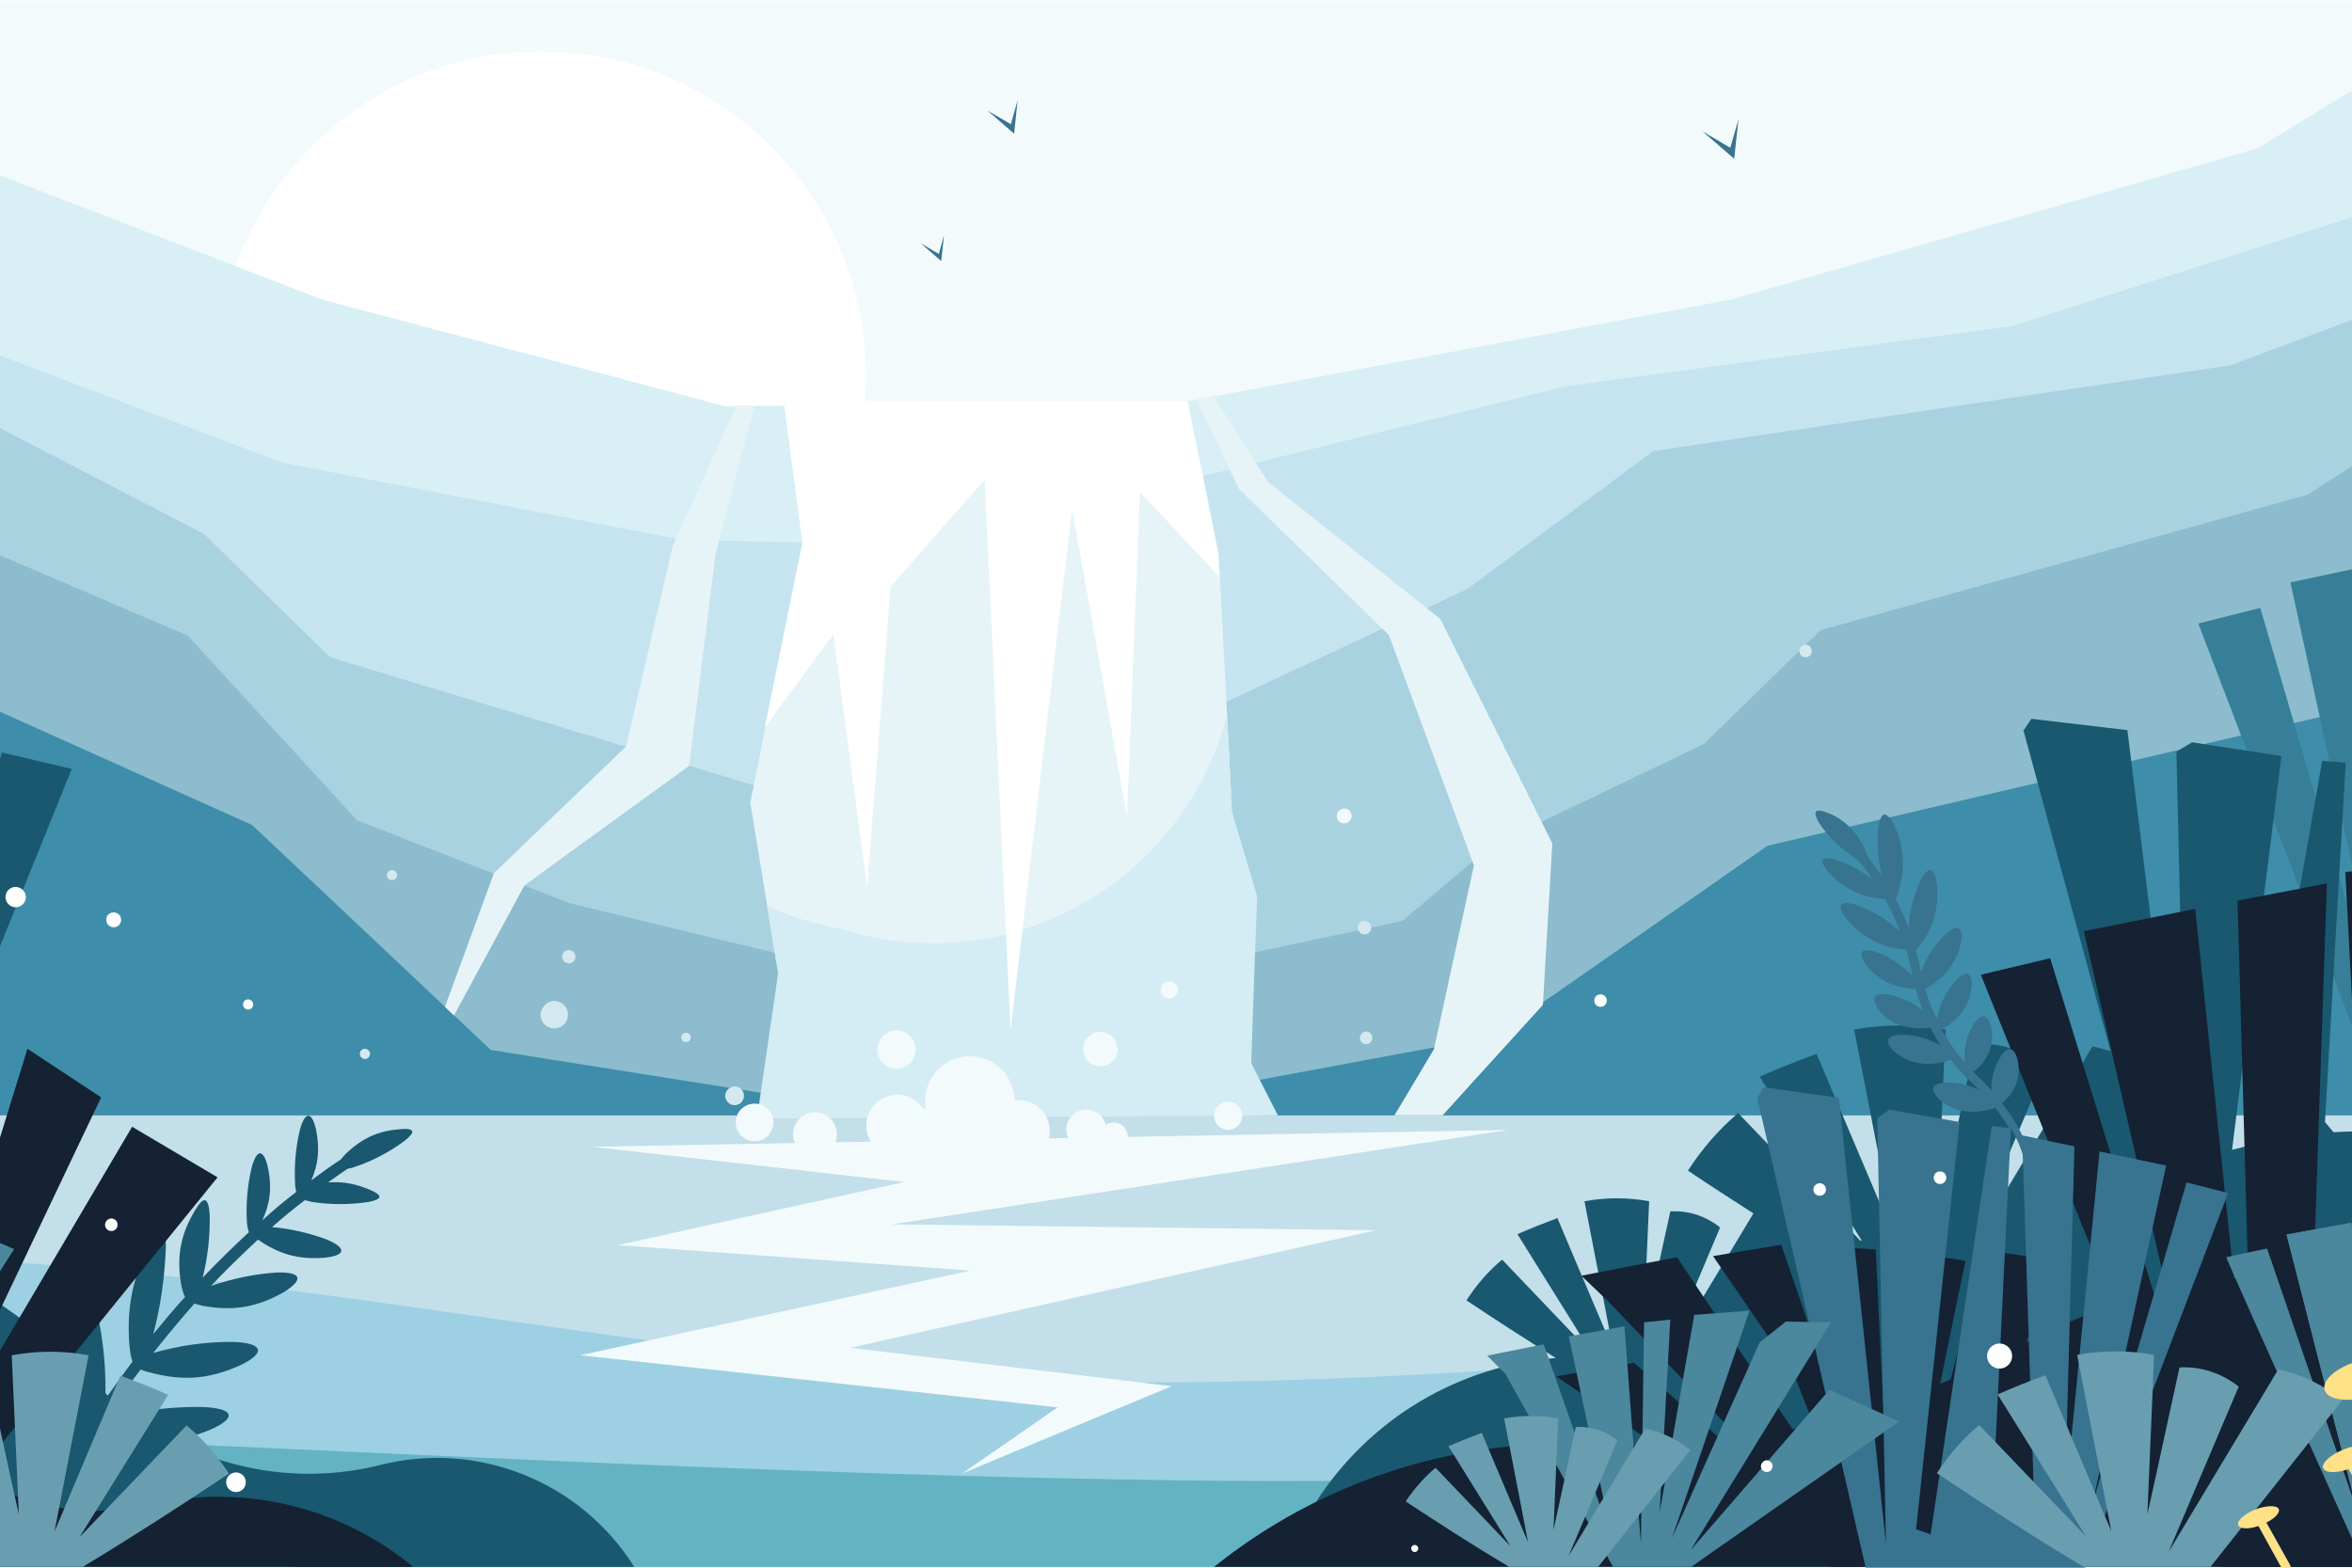 <?xml version="1.0" encoding="utf-8"?><!--Generator: Adobe Illustrator 25.2.0, SVG Export Plug-In . SVG Version: 6.00 Build 0)--><svg version="1.1" id="Layer_1" xmlns="http://www.w3.org/2000/svg" xmlns:xlink="http://www.w3.org/1999/xlink" x="0px" y="0px" viewBox="0 0 600 400" style="enable-background:new 0 0 600 400" xml:space="preserve"><style type="text/css">.st0{fill-rule:evenodd;clip-rule:evenodd;fill:#FFFFFF;}
	.st1{filter:url(#Adobe_OpacityMaskFilter);}
	.st2{fill:url(#SVGID_2_);}
	.st3{mask:url(#SVGID_1_);fill-rule:evenodd;clip-rule:evenodd;fill:#F3FAFC;}
	.st4{fill-rule:evenodd;clip-rule:evenodd;fill:#D8EFF6;}
	.st5{fill-rule:evenodd;clip-rule:evenodd;fill:#C5E4F0;}
	.st6{fill-rule:evenodd;clip-rule:evenodd;fill:#A9D2E1;}
	.st7{fill-rule:evenodd;clip-rule:evenodd;fill:#8CBCCD;}
	.st8{fill-rule:evenodd;clip-rule:evenodd;fill:#3E8DAA;}
	.st9{fill-rule:evenodd;clip-rule:evenodd;fill:#C2DFEA;}
	.st10{fill-rule:evenodd;clip-rule:evenodd;fill:#E6F4F8;}
	.st11{fill-rule:evenodd;clip-rule:evenodd;fill:#387390;}
	.st12{fill-rule:evenodd;clip-rule:evenodd;fill:#9DD0E2;}
	.st13{fill-rule:evenodd;clip-rule:evenodd;fill:#63B3C3;}
	.st14{fill-rule:evenodd;clip-rule:evenodd;fill:#377F98;}
	.st15{fill-rule:evenodd;clip-rule:evenodd;fill:#CC6747;}
	.st16{fill-rule:evenodd;clip-rule:evenodd;fill:#19586F;}
	.st17{fill-rule:evenodd;clip-rule:evenodd;fill:#142233;}
	.st18{fill-rule:evenodd;clip-rule:evenodd;fill:#4B879D;}
	.st19{fill-rule:evenodd;clip-rule:evenodd;fill:#59808E;}
	.st20{fill-rule:evenodd;clip-rule:evenodd;fill:#699EB1;}
	.st21{fill-rule:evenodd;clip-rule:evenodd;fill:#FFE188;}
	.st22{fill:#FFE188;}
	.st23{fill-rule:evenodd;clip-rule:evenodd;fill:#F3FAFC;}
	.st24{fill-rule:evenodd;clip-rule:evenodd;fill:#D4E8EF;}
	.st25{fill-rule:evenodd;clip-rule:evenodd;fill:#D4ECF4;}</style><g><rect x="-85.8" y="0" class="st0" width="771.7" height="118.7"/><defs><filter id="Adobe_OpacityMaskFilter" filterUnits="userSpaceOnUse" x="-85.8" y="0" width="771.7" height="118.7"><feColorMatrix type="matrix" values="1 0 0 0 0  0 1 0 0 0  0 0 1 0 0  0 0 0 1 0"/></filter></defs><mask maskUnits="userSpaceOnUse" x="-85.8" y="0" width="771.7" height="118.7" id="SVGID_1_"><g class="st1"><linearGradient id="SVGID_2_" gradientUnits="userSpaceOnUse" x1="8.502" y1="633.519" x2="-27.08" y2="462.722" gradientTransform="matrix(1 0 0 1 314.313 -464.896)"><stop offset="0" style="stop-color:#000000"/><stop offset="1" style="stop-color:#FFFFFF"/></linearGradient><rect x="-85.8" y="0" class="st2" width="771.7" height="118.7"/></g></mask><rect x="-85.8" y="0" class="st3" width="771.7" height="118.7"/><path class="st0" d="M138.1,13.1c45.7,0,82.8,37.1,82.8,82.8s-37.1,82.8-82.8,82.8c-45.7,0-82.8-37.1-82.8-82.8
		S92.4,13.1,138.1,13.1"/><path class="st4" d="M685.9,0c0,45.5,0,68.2,0,68.2C451,203.1,193.8,205-85.8,73.8c0,0,0-20.7,0-62.1
		C26.3,54.9,82.4,76.5,82.4,76.5c68.3,18.1,102.4,27.1,102.4,27.1c77.3-0.5,116-0.8,116-0.8c93.9-17.6,140.9-26.4,140.9-26.4
		C531.3,50.7,576,37.8,576,37.8C617,12.6,637.5,0,637.5,0C669.8,0,685.9,0,685.9,0"/><path class="st5" d="M685.9,27.9c0,53.7,0,80.5,0,80.5s-180.1,40.7-540.3,122c0,0-77.1-47-231.3-141.1c0,0,0-10.4,0-31.2
		c0,0,52.5,20,157.5,59.9c0,0,34,6.6,101.9,19.7c0,0,20.5,0.5,61.6,1.5c109.3-27.1,163.9-40.6,163.9-40.6
		c76-10.3,114.1-15.4,114.1-15.4C628.3,46.4,685.9,27.9,685.9,27.9"/><path class="st6" d="M685.9,54.8c0,35.8,0,53.7,0,53.7s-99.7,44.7-299.2,134.2c-19.8,23.8-100.1,29.9-240.7,18.5
		c0,0-77.2-49.1-231.7-147.2c0,0,0-16.4,0-49.2c0,0,45.9,23.8,137.7,71.4c0,0,10.7,10.5,32.2,31.5c0,0,42.7,12.9,128,38.7
		c0,0,15.8-0.8,47.4-2.4c76.5-35.8,114.7-53.7,114.7-53.7c31.6-23.4,47.4-35.2,47.4-35.2c98.2-14.6,147.3-21.9,147.3-21.9
		c64.5-24.1,96.8-36.2,96.8-36.2C679.1,55.6,685.9,54.8,685.9,54.8"/><path class="st7" d="M685.9,161C462.4,314.5,262.5,359.4,86.1,295.9c0,0-57.3-45-171.9-134.9c0,0,0-18.7,0-56.1
		c0,0,44.6,19.1,133.7,57.3c0,0,14.4,15.7,43.2,47.1c0,0,18.1,7.1,54.4,21.2c0,0,36.4,8.8,109.1,26.4
		c68.7-14.6,103.1-21.9,103.1-21.9c15.1-12.7,22.6-19.1,22.6-19.1c36.3-17.4,54.4-26.1,54.4-26.1c19.8-19.3,29.7-29,29.7-29
		c82.9-23.1,124.3-34.6,124.3-34.6c46.1-29.7,69.2-44.5,69.2-44.5c18.7-2.9,28-4.3,28-4.3C685.9,133.2,685.9,161,685.9,161"/><path class="st8" d="M685.9,161c-0.1,106.1-0.1,159.1-0.1,159.1s-257.2-3.1-771.6-9.4c0,0,0-55.9-0.1-167.7
		c0,0,50.1,22.5,150.2,67.5c0,0,20.3,19.1,60.9,57.4c0,0,42.7,6.8,128,20.3c85.3-15.9,128-23.8,128-23.8
		c46.5-32.4,69.7-48.6,69.7-48.6C607.6,179.3,685.9,161,685.9,161"/><rect x="-85.8" y="284.6" class="st9" width="771.7" height="115.2"/><path class="st10" d="M198.1,245.7l-6.7-40.9l13.3-66.3l-0.9-7.1c4.8,0.9,9.8,1.4,14.9,1.4c6,0,16,5.2,18.2-0.5l9.6-25
		c5.8-0.5,8.4,22.6,14.2,20.7l4.1-1.4c3.2-0.7,6.3-1.4,9.4-2.3c5.8-1.7,11.6-3.5,17.5-5.2c2-0.6,4-1.3,6-1.9c2.7-0.3,5.5-0.6,8.2-1
		l5,25l3.2,61.9c-8,11-13.2,24.1-14.5,38.4l-0.8,1.6c-0.5,0.8-1,1.5-1.5,2.3c-1.5,2.1-2.9,4.4-4.3,6.7L291,253
		c-2.3,0.7-4.7,1.4-7,2.3c-1.3,0.4-2.6,0.8-3.9,1.2c-3.7,0.7-7.3,1.6-10.9,2.9c-3.9,0.9-7.7,2.1-11.4,3.6l-0.5,0.1
		c-1.3,0.1-2.5,0.3-3.8,0.5c-1.9,0.2-3.9,0.5-5.8,0.9c-2.6,0.2-5.2,0.5-7.8,1l-0.9,0.1c-2.7-1.5-5.4-2.9-8.3-4.1
		C221,253.4,209.8,248.2,198.1,245.7"/><path class="st10" d="M113.5,256.9c1.5,1.4,2.3,2.2,2.3,2.2s6-11.1,18-33.2c0,0,14-10.2,42-30.5c0,0,2.3-18.1,6.8-54.4
		c0,0,3.3-12.5,9.9-37.5c-3.1,0-4.6,0-4.6,0c-10.9,23.9-16.3,35.9-16.3,35.9c-7.9,34.1-11.9,51.1-11.9,51.1
		c-22.5,21.5-33.7,32.3-33.7,32.3C117.7,245.6,113.5,256.9,113.5,256.9"/><path class="st10" d="M393.6,256.4c-17.1,18.8-25.6,28.2-25.6,28.2s-4.1,0-12.3,0c0,0,3.4-5.6,10.1-16.9c0,0,3.4-15.6,10.2-46.9
		c0,0-7.2-19.6-21.7-58.8c0,0-12.8-12.4-38.3-37.3c0,0-3.6-7.6-10.8-22.9c3-0.4,4.5-0.6,4.5-0.6c9.2,14.6,13.8,21.8,13.8,21.8
		c29.3,23.3,43.9,34.9,43.9,34.9c19.1,38.2,28.6,57.3,28.6,57.3C394.4,242.7,393.6,256.4,393.6,256.4"/><path class="st11" d="M257.9,31.7c-4-2.3-6-3.5-6-3.5c4.5,3.9,6.8,5.9,6.8,5.9c0.6-5.6,0.9-8.5,0.9-8.5
		C258.4,29.7,257.9,31.7,257.9,31.7"/><path class="st11" d="M441.4,37.7c-4.8-2.8-7.1-4.2-7.1-4.2c5.4,4.7,8.1,7,8.1,7c0.7-6.7,1.1-10.1,1.1-10.1
		C442.1,35.3,441.4,37.7,441.4,37.7"/><path class="st11" d="M239.5,64.8c-3-1.8-4.6-2.7-4.6-2.7c3.5,3,5.2,4.5,5.2,4.5c0.5-4.3,0.7-6.5,0.7-6.5
		C239.9,63.3,239.5,64.8,239.5,64.8"/><path class="st12" d="M-85.8,322.4c128.6-11.1,256.9,31.3,385.8,30.3c129-1,257.3-23.2,385.9-30.3c0,12.9,0,25.8,0,38.7
		c0,12.9,0,25.8,0,38.7c-128.6,0-257.4,0-385.9,0c-128.6,0-257.2,0-385.8,0c0-12.9,0-25.8,0-38.7C-85.8,348.2-85.8,335.3-85.8,322.4
		"/><path class="st13" d="M685.9,363.5c-128.6,4.6-257.2,16-385.8,14.2C171.2,376,42.9,366.9-85.8,363.5c0,6.1,0,12.1,0,18.2
		c0,6,0,12.1,0,18.1c128.6,0,257.4,0,385.9,0c128.6,0,257.2,0,385.8,0c0-6,0-12.1,0-18.1C685.9,375.7,685.9,369.6,685.9,363.5"/><polygon class="st14" points="-78.5,301.8 -85.9,301.6 -85.9,131.8 -77.4,133.9 -85.6,276.2 -67.4,136.2 -41.2,142.6 -74.6,276.1 
		-33.3,149.7 -16.9,154.4 	"/><polygon class="st14" points="615.2,301.5 685.8,301.5 685.8,127.9 662.7,132.1 679.2,286.5 673.7,288.4 650.6,133.7 643.6,134.4 
		649.7,259.6 634.8,280.7 639.4,137.1 619.1,141.3 622.8,277.3 609.6,143.2 584.3,148.6 612.2,276.8 576.6,155.1 560.8,159.1 	"/><path class="st15" d="M522,315.9c0.6,0.2,1.1,0.4,1.7,0.6c7.5-5.8,15.5-10.8,23.9-14.8l-3.7-13.5L522,315.9z"/><path class="st15" d="M446.9,333.9c5.3-5.3,11.4-9.8,18-13.2c-1.7-1.1-3.4-2.1-5.1-3.2L446.9,333.9z"/><path class="st15" d="M432.9,351.5c0.3,0.1,0.5,0.2,0.8,0.3c0.8-1.6,1.7-3.1,2.6-4.5L432.9,351.5z"/><path class="st16" d="M74.6,399.8h87.2c-13.7-21.8-39.9-32.3-64.8-26c-18,4.5-36.7,2.1-52.7-6.2c2.9-0.5,5.8-1.4,9.1-2.7
		c7.2-3.1,6.5-5.6-1.9-5.9c-6.1-0.1-12.2,0.5-18.2,1.6c-1.2-0.9-2.3-1.8-3.5-2.8c2-2.9,4-5.7,6.1-8.4c0.6,0.3,1.4,0.6,2.4,0.8
		c7.6,2,14.3,2.1,23.1-1.9c6.4-3.1,5.8-5.6-1.7-5.9c-7-0.1-13.9,0.9-20.6,2.8c3.4-4.3,6.9-8.5,10.5-12.6c0.6,0.2,1.3,0.4,2.2,0.6
		c6.9,1.2,12.9,0.8,20.4-3.4c5.5-3.3,4.8-5.4-1.9-5.1c-5.6,0.4-11.2,1.6-16.5,3.4c3.9-4.1,7.9-8,12-11.8l0,0c5,3.4,9.8,5.2,17.1,4.6
		c5.4-0.6,5.6-2.5,0.3-4.7c-4.4-1.6-9.1-2.7-13.8-3.1c2.7-2.4,5.5-4.7,8.4-6.9c0.5,0.2,1.2,0.3,1.9,0.5c4.7,0.7,9.5,0.7,14.2,0
		c3.7-0.7,3.8-1.7,0.5-3.1c-3.5-1.5-6.8-2.2-10.7-1.9c1.7-1.2,3.3-2.4,5-3.5c0.5-0.1,1.2-0.2,1.9-0.5c4.5-1.5,8.8-3.8,12.6-6.6
		c2.9-2.3,2.6-3.3-1-3c-5.2,0.4-9.4,1.9-14,6.3c-0.5,0.5-0.9,1-1.2,1.4c-2.6,1.7-5.1,3.5-7.6,5.4c1.7-3.9,2.3-7.8,1.2-13.1
		c-1.1-4.6-2.8-4.6-4.1,0.2c-1.1,4.6-1.5,9.4-1.2,14.2c0.1,0.7,0.1,1.2,0.3,1.6c-3,2.3-5.9,4.7-8.7,7.3c1.9-4.1,2.6-8.2,1.4-13.7
		c-1.1-4.6-2.8-4.6-4.1,0.2c-1.1,4.6-1.5,9.4-1.2,14.2c0.1,1,0.3,1.8,0.5,2.3c-4,3.7-8,7.6-11.8,11.6c1.3-5.2,1.9-10.6,1.8-16
		c-0.3-4.6-1.5-5-3.8-1.1c-3.3,5.6-4.8,11-3.5,18.8c0.3,1.4,0.6,2.5,1,3.2c-2.8,3.1-5.4,6.2-8.1,9.5c1.9-7.2,2.9-14.5,3.2-21.8
		c0.1-6.3-1.3-6.7-4-1.3c-4,7.8-6.1,15.2-5.3,25.8c0.2,1.9,0.4,3.3,0.8,4.3c-2.1,2.8-4.2,5.7-6.3,8.7c-0.2-0.2-0.4-0.4-0.6-0.6
		c0.1-6.9-0.6-13.8-2.1-20.5c-1.5-6-3.1-6.1-4.8-0.3c-1.2,4.2-1.9,8.2-1.8,12.3c-14.4-13-30.8-23.3-48.5-30.6l48.6-120.2l-17.8-4.2
		l-37.7,121.8l-0.5-0.2L-8.1,185l-28.4-5.7L-50,309.6l-0.9-0.2l3.7-132.1l-22.8-4.5l4.5,133.4c-4.9-0.8-9.9-1.5-15-1.9l-1.2-1.5
		l6.9-132.9l-7.8-0.8l-3.5,22.1v156h0.2v5.3C-29.1,379.8,24.4,395.6,74.6,399.8"/><path class="st16" d="M685.9,316.5c-0.1,34.4-0.1,51.6-0.1,51.6s-116.7,5.1-350.2,15.3c14-21.8,36.9-34.9,61.3-36.9
		c-7.7-4.8-15.3-9.7-22.8-14.7c2.5-3.9,5.5-7.4,9.1-10.4c0,0,7.6,8,22.9,24c0,0-6.3-10.2-19-30.5c3.4-1.5,6.8-2.8,10.2-4.1
		c0,0,4.7,11.2,14.2,33.5c0,0-2.4-12.6-7.3-37.8c5.5-1,11-1,16.5,0c0,0-0.5,11.4-1.5,34.2c0,0,2.3-10.5,6.9-31.6
		c4.6-0.3,9.1,1.2,12.7,4.1c0,0-5,11.8-15,35.5l23.5-39.1c-5.6-3.6-11.2-7.2-16.7-10.9c3.5-5.5,7.8-10.4,12.8-14.7l31.2,32.6
		c0.1,0,0.2-0.1,0.3-0.1l-26-41.8c4.8-2.1,9.6-4,14.5-5.8l19.2,45.3c0.1,0,0.3-0.1,0.4-0.1l-10-51.4c7.7-1.4,15.6-1.4,23.3,0
		c0,0-0.7,16.1-2.1,48.3c0,0,3.2-14.9,9.7-44.6c6.5-0.4,12.9,1.7,18,5.8l-17.1,40.4c0.5,0,1.1,0.1,1.6,0.1l27.4-45.7
		c1.6,0.3,3.1,0.8,4.6,1.2l-22.2-81.8c0,0,0.7-1,2-3c0,0,8.2,1,24.5,2.9l13.8,111.4c0.4-0.2,0.8-0.3,1.2-0.5l-2.5-105.4
		c0,0,1.3-0.8,4-2.4c0,0,7.6,1.2,22.8,3.5l-12.6,100.5c1.9-0.5,3.9-1,5.8-1.5l17.2-97.8c0,0,2,0.2,6,0.5c0,0-1.8,30.6-5.3,91.7
		l2.2,2.6c3.4-0.2,6.8-0.3,10.2-0.3l-3.5-92c0,0,5.8,1,17.5,3.1l-2.8,89.5c0.3,0,0.6,0,0.8,0.1l10.2-88.2c0,0,7.3,1.3,21.8,3.9
		l-21.9,85.6c0.2,0,0.5,0.1,0.7,0.1l27.8-81c0,0,4.5,1,13.6,2.9L634.3,292C652.7,296.2,670.3,304.4,685.9,316.5"/><path class="st17" d="M-85.8,399.8c127.5,0,191.2,0,191.2,0c-19-15.7-44.2-21.5-68.2-15.7c-19.4,4.3-39.2-1.6-53.4-15.1
		c-18.8-17.3-44.4-25.2-69.6-21.5C-85.8,382.4-85.8,399.8-85.8,399.8"/><path class="st17" d="M685.9,357.2c0,28.4,0,42.6,0,42.6s-125.4,0-376.2,0c26.8-21.5,60.5-32.6,94.8-31.4
		c37.3,2.3,74.5-5.8,107.5-23.4C567.3,314.3,635.5,319.1,685.9,357.2"/><polygon class="st17" points="566.4,399.8 659.4,399.8 685.9,291.3 685.9,208.4 671,210.3 651,389.6 654.7,218.4 649.5,215 
		619.7,220.1 638.2,383.9 632.1,386 606.1,221.7 598.3,222.5 605.2,355.4 588.4,377.8 593.6,225.4 570.8,229.8 574.9,374.2 
		560,231.9 531.6,237.6 563,373.7 523,244.5 505.3,248.7 	"/><path class="st17" d="M489.7,399.8c-15.1,0-22.7,0-22.7,0s-20-13.9-60-41.8c0,0-3.3-2.3-10-6.8c0,0,6.6-1.2,19.8-3.5
		c0,0,17.8,15.7,53.4,47c0,0-20-20.9-60-62.7c0,0-2.3-2.2-6.8-6.5c0,0,8.1-1.6,24.4-4.7c0,0,14.4,21.5,43.3,64.4
		c0,0-4.5-11.6-13.5-34.7c0,0-6.9-10-20.6-30c0,0,5.8-1,17.4-2.9c0,0,6.6,19.2,19.7,57.7c0,0-3.5-19.1-10.6-57.4c0,0,5,0.3,15,0.9
		c0,0,1.2,24.8,3.5,74.5c0,0,0.9-24.7,2.6-74.2c0,0,5.6,0.9,16.8,2.6c0,0-4.7,22.5-13.9,67.6c0,0,6.3-23.4,19-70.3c0,0,6.7,1,20,2.9
		C526.5,322.1,514.2,348,489.7,399.8"/><path class="st11" d="M516,294.6c-0.7-2.3-1.7-4.5-3-6.8l-4.1,83.9c0,0,3.4,4.7,10.1,14.2L516,294.6z M476.5,218.7
		c1.3,1.6,2.5,3.2,3.6,4.8c-1-4-1.3-8.2-0.9-12.5c0.6-3.9,1.9-4.2,3.8-0.9c3,6,3.2,13.1,0.6,19.3c0.1,0.2,0.3,0.5,0.4,0.8
		c1.1,2.1,2,4.3,2.9,6.6c0.2-4.3,1.3-8.5,3.2-12.5c1.9-3.3,3.2-3,3.9,0.7c0.9,6.5-1,12.8-5.3,17.4c0.4,1.3,0.7,2.6,1,4
		c0,0,0,0.1,0,0.1c0.1,0.5,0.2,1,0.3,1.6c1.3-3.7,3.5-7,6.6-10c2.7-2.2,4-1.7,3.8,1.5c-0.8,5.4-4.1,9.9-9.3,12.7
		c0.8,2.7,1.8,5.3,3,7.8c0.7-3.9,2.4-7.3,5.3-10.4c2.3-2,3.5-1.6,3.6,1.3c-0.2,4.9-2.9,9.1-7.7,11.6c1.7,3,3.6,5.9,5.9,8.5
		c-0.3-3.7,0.5-7.1,2.6-10.3c1.7-2.2,3.1-2,4,0.8c1.2,4.6-0.4,8.9-4.4,11.9c0.2,0.2,0.4,0.4,0.5,0.5l0,0c1.5,1.4,2.9,2.8,4.1,4.2
		c-0.1-3.2,0.8-6.2,2.6-9c1.7-2.2,3.1-2,4,0.8c1.1,4.4-0.3,8.6-3.9,11.5c1.1,1.4,2.1,2.7,2.9,4.1c0.9,1.4,1.6,2.7,2.3,4.1l13.3,2.8
		c0,0-0.8,30.5-2.5,91.6c0,0,3-30.1,8.9-90.3c0,0,5.7,1.2,17,3.6c0,0-6.3,28.8-18.8,86.3c0,0,8-27.3,24-82c0,0,3.5,0.9,10.6,2.7
		c0,0-12.2,32-36.6,95.9c-37.2,0-55.8,0-55.8,0s-9.2-40-27.7-120.1c0,0,0.5-0.9,1.6-2.8c0,0,6.4,0.9,19.2,2.7c0,0,4,37.9,12,113.7
		c0,0-0.7-36.2-2.2-108.5c0,0,1-0.7,3.1-2.2c0,0,6,1.1,17.9,3.2c0,0-3.7,34.6-11.1,103.9c0,0,1.2,0.4,3.7,1.3
		c0,0,5.2-34.7,15.6-104.2l4.4,0.5c-0.2-0.3-0.4-0.7-0.6-1c-0.9-1.4-1.8-2.7-2.9-4.1c-5.7,1.9-11.1,1-14.8-2.7
		c-1.9-2.3-1.3-3.5,2-3.8c3.2,0,6.1,0.6,8.7,1.9c-0.8-0.8-1.6-1.6-2.5-2.4l0,0l0,0c-1.7-1.7-3.3-3.4-4.7-5.3c-5.8,2-11.2,1.1-15-2.6
		c-1.9-2.3-1.3-3.5,2-3.8c3.9,0,7.4,1,10.4,2.8c-0.8-1.3-1.6-2.6-2.3-3.9c-0.1-0.2-0.2-0.5-0.4-0.7c-5.8,0.8-10.7-1-13.6-5.2
		c-1.4-2.5-0.6-3.6,2.6-3.3c3.6,0.7,6.7,2.1,9.2,4.3c-0.7-1.8-1.4-3.8-1.9-5.7c-5.6-0.1-10.4-2.6-13.2-6.9c-1.4-2.6-0.6-3.4,2.5-2.7
		c4,1.4,7.3,3.5,9.9,6.4c-0.2-0.7-0.3-1.3-0.4-2l0,0c-0.4-1.6-0.8-3.2-1.2-4.8c-6-0.3-11.7-3.3-15.6-8.3c-2.1-3.1-1.4-4.2,2.3-3.3
		c4.5,1.5,8.4,3.9,11.7,7c-0.8-2.1-1.7-4.2-2.7-6.2c-0.4-0.7-0.7-1.4-1.1-2.1c-5.8-0.3-11.2-2.9-14.9-7.4c-2-2.7-1.3-3.6,2.1-2.7
		c3.7,1.2,7,3,9.8,5.3c-1.3-1.9-2.7-3.8-4.3-5.5c-3.8-2.3-7-5.3-9.6-9.2c-1.6-2.9-1-3.7,2-2.6C471,209.1,474.8,213.4,476.5,218.7z
		 M685.9,399.8h-34.1l-27.6-147.8l1.6-3.4l19.1,3.3l11.9,139.9l-2.2-133.6l3.1-2.7l17.8,4l-11.1,127.9l3.6,1.6l15.5-128.2l2.2,0.3
		v62.4l-1.6,41.7l1.9,2.9l0,28C686,396.6,686.1,398.7,685.9,399.8z"/><path class="st18" d="M411.5,399.8c13.2,0,19.9,0,19.9,0s17.7-12.4,53.1-37.1c0,0-5.9-2.7-17.8-8.1c0,0-11.8,13.6-35.4,40.9
		l35.8-58.1l-11.5-0.2l-6.7,5.3l-22.4,50l19.8-58.1l-14.1,1.1l-8.8,50.3l2.7-49.1l-6.7,0.7l-0.8,56.5l-4.2-55.5l-14.2,2.6l11.2,52.4
		c-11.7-33.6-17.6-50.4-17.6-50.4c-9.6,1.9-14.4,2.9-14.4,2.9c3.1,3.1,4.6,4.6,4.6,4.6C402.4,383.4,411.5,399.8,411.5,399.8"/><path class="st19" d="M603.3,399.8c36,0,54,0,54,0s9-33,26.9-99c0,0-0.5-0.8-1.5-2.3c0,0-6.2,0.7-18.6,2.2c0,0-3.9,31.2-11.6,93.7
		c0,0,0.7-29.8,2.1-89.5c0,0-1-0.6-3-1.8c0,0-5.8,0.9-17.3,2.7c0,0,3.6,28.6,10.8,85.7c0,0-1.2,0.4-3.6,1.1c0,0-5-28.6-15.1-85.9
		c0,0-1.5,0.1-4.5,0.4c0,0,1.3,23.2,4,69.5c0,0-3.2,3.9-9.7,11.7c0,0,1-26.6,3-79.7c0,0-4.4,0.8-13.2,2.3c0,0,0.8,25.2,2.4,75.5
		c0,0-2.9-24.8-8.6-74.4c0,0-5.5,1-16.5,3c0,0,6.1,23.7,18.2,71.2c0,0-7.7-22.5-23.2-67.6c0,0-3.4,0.7-10.3,2.2
		C567.8,320.8,579.6,347.2,603.3,399.8"/><path class="st20" d="M385,399.8c15.2,0,22.7,0,22.7,0c15.7-19.9,23.5-29.8,23.5-29.8c-3.3-2.7-7.2-4.6-11.5-5.5
		c-13.1,21.8-19.6,32.6-19.6,32.6c8.4-19.7,12.5-29.6,12.5-29.6c-3-2.4-6.8-3.6-10.6-3.4c-3.8,17.5-5.7,26.3-5.7,26.3
		c0.8-19,1.2-28.5,1.2-28.5c-4.5-0.8-9.2-0.8-13.8,0c4.1,21,6.1,31.6,6.1,31.6c-7.9-18.6-11.8-27.9-11.8-27.9
		c-2.9,1.1-5.7,2.2-8.5,3.4c10.6,17,15.8,25.5,15.8,25.5c-12.7-13.3-19.1-20-19.1-20c-2.9,2.5-5.5,5.4-7.6,8.6
		C367.4,388.9,376.1,394.5,385,399.8"/><path class="st18" d="M603.3,399.8c36,0,54,0,54,0s9-33,26.9-99c0,0-0.5-0.8-1.5-2.3c0,0-6.2,0.7-18.6,2.2c0,0-3.9,31.2-11.6,93.7
		c0,0,0.7-29.8,2.1-89.5c0,0-1-0.6-3-1.8c0,0-5.8,0.9-17.3,2.7c0,0,3.6,28.6,10.8,85.7c0,0-1.2,0.4-3.6,1.1c0,0-5-28.6-15.1-85.9
		c0,0-1.5,0.1-4.5,0.4c0,0,1.3,23.2,4,69.5c0,0-3.2,3.9-9.7,11.7c0,0,1-26.6,3-79.7c0,0-4.4,0.8-13.2,2.3c0,0,0.8,25.2,2.4,75.5
		c0,0-2.9-24.8-8.6-74.4c0,0-5.5,1-16.5,3c0,0,6.1,23.7,18.2,71.2c0,0-7.7-22.5-23.2-67.6c0,0-3.4,0.7-10.3,2.2
		C567.8,320.8,579.6,347.2,603.3,399.8"/><path class="st17" d="M-67.1,399.8c28,0,42,0,42,0c53.7-66.3,80.6-99.4,80.6-99.4c-14.5-8.6-21.8-12.9-21.8-12.9
		c-39.4,66.8-59.1,100.2-59.1,100.2C8.7,315.9,25.8,280,25.8,280C13.2,271.7,7,267.6,7,267.6c-20.3,65.8-30.5,98.7-30.5,98.7
		C-9.7,296.5-2.8,261.6-2.8,261.6c-12.6-7.8-18.8-11.7-18.8-11.7C-31.2,343-36,389.6-36,389.6c2.5-96.9,3.8-145.4,3.8-145.4
		c-14.1-6.8-21.1-10.2-21.1-10.2c6.4,85.4,9.7,128.1,9.7,128.1c-14.2-90.7-21.3-136-21.3-136c-5.4-2.5-8.1-3.8-8.1-3.8
		c4.5,106.4,6.7,159.6,6.7,159.6C-79.3,272.6-85.8,218-85.8,218c0,93.2,0,139.8,0,139.8C-73.3,385.8-67.1,399.8-67.1,399.8"/><path class="st18" d="M-86,399.8c25.6,0,38.3,0,38.3,0c34.2-54,51.3-81.1,51.3-81.1c-14.3-6.1-21.5-9.2-21.5-9.2
		c-21.1,52.1-31.7,78.1-31.7,78.1c14.5-54.5,21.8-81.7,21.8-81.7c-6.3-2.4-9.4-3.6-9.4-3.6c-17.8,62-26.7,93.1-26.7,93.1
		c11.2-65.9,16.8-98.8,16.8-98.8c-13.4-4.5-20-6.8-20-6.8c-1.4,46.9-2.1,70.4-2.1,70.4c-4.4-49.2-6.6-73.7-6.6-73.7
		c-6.8-2.4-10.3-3.6-10.3-3.6C-86,360.8-86,399.8-86,399.8"/><path class="st20" d="M21.1,399.8c-21.6,0-32.4,0-32.4,0c-22.4-28.3-33.6-42.5-33.6-42.5c4.7-3.9,10.3-6.6,16.3-7.9
		c18.6,31,28,46.6,28,46.6c-11.9-28.1-17.9-42.2-17.9-42.2c4.3-3.4,9.6-5.2,15.1-4.9c5.4,25,8.2,37.5,8.2,37.5
		C3.6,359.4,3,345.8,3,345.8c6.5-1.2,13.1-1.2,19.6,0c-5.8,30-8.7,45-8.7,45c11.2-26.5,16.8-39.8,16.8-39.8
		c4.1,1.5,8.2,3.1,12.2,4.9c-15.1,24.2-22.6,36.3-22.6,36.3c18.2-19,27.3-28.5,27.3-28.5c4.2,3.5,7.8,7.7,10.8,12.3
		C46.1,384.2,33.7,392.2,21.1,399.8"/><path class="st20" d="M531.5,399.8c21.6,0,32.4,0,32.4,0c22.4-28.3,33.6-42.5,33.6-42.5c-4.7-3.9-10.3-6.6-16.3-7.9
		c-18.6,31-28,46.6-28,46.6c11.9-28.1,17.9-42.2,17.9-42.2c-4.3-3.4-9.6-5.2-15.1-4.9c-5.4,25-8.2,37.5-8.2,37.5
		c1.2-27.1,1.7-40.7,1.7-40.7c-6.5-1.2-13.1-1.2-19.6,0c5.8,30,8.7,45,8.7,45c-11.2-26.5-16.8-39.8-16.8-39.8
		c-4.1,1.5-8.2,3.1-12.2,4.9c15.1,24.2,22.6,36.3,22.6,36.3c-18.2-19-27.3-28.5-27.3-28.5c-4.2,3.5-7.8,7.7-10.8,12.3
		C506.5,384.2,518.9,392.2,531.5,399.8"/><path class="st21" d="M640.1,337.4c6.7,0,12.2,2.6,12.2,5.7c0,3.2-5.4,5.7-12.2,5.7c-6.7,0-12.2-2.6-12.2-5.7
		C627.9,340,633.4,337.4,640.1,337.4"/><path class="st21" d="M601.3,347.4c5.3-1.5,10.1-0.7,10.8,1.8c0.7,2.5-3,5.7-8.3,7.2c-5.3,1.5-10.1,0.7-10.8-1.8
		C592.3,352.2,596,348.9,601.3,347.4"/><path class="st21" d="M615.3,333.8c3.8-1.1,7.2-0.5,7.8,1.3c0.5,1.8-2.1,4.1-5.9,5.2c-3.8,1.1-7.2,0.5-7.8-1.3
		C608.9,337.2,611.6,334.9,615.3,333.8"/><path class="st21" d="M665.5,344.5c3.9,0.3,7,2.1,6.8,3.9c-0.2,1.8-3.5,3.1-7.4,2.7c-3.9-0.3-7-2.1-6.8-3.9
		C658.3,345.4,661.6,344.2,665.5,344.5"/><path class="st21" d="M628.6,357.4c6.9-1.3,13-0.3,13.6,2.3c0.7,2.6-4.4,5.8-11.2,7.1c-6.9,1.3-13,0.3-13.6-2.3
		C616.7,362,621.7,358.8,628.6,357.4"/><path class="st21" d="M649.4,322.3c3.5,0.1,6.3,1.6,6.2,3.2c-0.1,1.6-2.9,2.9-6.4,2.7c-3.5-0.1-6.3-1.6-6.2-3.2
		C643,323.4,645.9,322.2,649.4,322.3"/><path class="st21" d="M677.5,334.7c2.9,0.6,5.1,2.1,4.9,3.5c-0.3,1.4-2.9,2.1-5.8,1.5c-2.9-0.6-5.1-2.1-4.9-3.5
		C672,334.9,674.6,334.2,677.5,334.7"/><path class="st21" d="M597.7,369.9c-3.4,1.4-5.7,3.6-5,4.8c0.6,1.3,3.9,1.2,7.3-0.2c3.4-1.4,5.7-3.6,5-4.8
		C604.4,368.4,601.1,368.5,597.7,369.9"/><path class="st21" d="M623.1,309c4.9-1.1,9.2-0.1,9.8,2.2c0.5,2.3-3,5-7.9,6.1c-4.9,1.1-9.2,0.1-9.8-2.2
		C614.7,312.9,618.2,310.1,623.1,309"/><path class="st21" d="M575.2,385.2c-2.9,1.2-4.7,3-4.2,4c0.5,1.1,3.3,1,6.1-0.2c2.9-1.2,4.7-3,4.2-4
		C580.8,384,578,384.1,575.2,385.2"/><path class="st21" d="M678.4,364.6c2.9,0.5,5,2,4.7,3.4c-0.2,1.3-2.8,2-5.6,1.5c-2.9-0.5-5-2-4.7-3.4
		C673,364.8,675.5,364.1,678.4,364.6"/><path class="st22" d="M677.1,366.4c0.4-0.5,1.1-0.5,1.5-0.2c0.5,0.4,0.5,1.1,0.2,1.5L653,400h-2.4c0-0.3,0-0.6,0.2-0.8L677.1,366.4
		z M597.9,372.8c-0.3-0.5-0.1-1.2,0.4-1.5c0.5-0.3,1.2-0.1,1.5,0.4l16.2,27.6c0.1,0.2,0.2,0.5,0.1,0.7h-2.3L597.9,372.8z
		 M615.2,337.2c-0.1-0.6,0.4-1.1,1-1.2c0.6-0.1,1.1,0.4,1.2,1l5.4,55.7l3.2,6.6c0.1,0.2,0.1,0.4,0.1,0.6h-2.2l-21-43.1
		c-0.3-0.5,0-1.2,0.5-1.5c0.5-0.3,1.2,0,1.5,0.5l15.2,31.1L615.2,337.2z M575.2,387.7c-0.3-0.5-0.1-1.2,0.4-1.5
		c0.5-0.3,1.2-0.1,1.5,0.4l7.1,12.7c0.1,0.2,0.2,0.5,0.1,0.7H582L575.2,387.7z M630.4,362.5c0.6-0.4,1.4-0.1,1.7,0.6l7.7,23
		l1.5-42.9c0-0.6,0.5-1.1,1.1-1.1c0.6,0,1.1,0.5,1.1,1.1l0,0.8l4.8-19c0.1-0.6,0.7-0.9,1.3-0.8c0.6,0.1,0.9,0.7,0.8,1.3l-4.9,19.6
		c-0.2,1-1.5,1.1-2,0.3l-1.6,46.9l22.4-44.9c0.3-0.5,0.9-0.8,1.5-0.5c0.5,0.3,0.8,0.9,0.5,1.5l-23.4,46.9l1.4,4.2
		c0.1,0.2,0.1,0.3,0,0.5h-2.2l-11.3-33.8l3.6,33.6c0,0.1,0,0.2,0,0.3h-2.2l-9.4-86.7c-0.1-0.6,0.4-1.1,1-1.2c0.6-0.1,1.1,0.4,1.2,1
		L630.4,362.5z"/><path class="st21" d="M-48.8,374l-14.9,25.3c-0.1,0.2-0.2,0.5-0.1,0.7h2.3l14.8-25.1c3.1,1.1,5.9,1,6.5-0.1c0.6-1.3-1.6-3.4-5-4.8
		c-3.4-1.4-6.7-1.5-7.3-0.2C-53.2,370.8-51.5,372.6-48.8,374 M-25.8,388.6l-6,10.7c-0.1,0.2-0.2,0.5-0.1,0.7h2.2l5.9-10.5
		c2.5,0.8,4.7,0.8,5.2-0.2c0.5-1.1-1.3-2.9-4.2-4c-2.9-1.2-5.6-1.2-6.1-0.2C-29.3,386-28,387.5-25.8,388.6z M-86,388.9l7.3-22.1
		l0.1,0l-3.6,32.9c0,0.1,0,0.2,0,0.3h2.2l3.5-32.8c3.4,0.4,6.4,0.3,8.5-0.4l-2.5,25.9l-3.2,6.6c-0.1,0.2-0.1,0.4-0.1,0.6h2.2
		l21-43.1c0-0.1,0.1-0.1,0.1-0.2c4.9,1.1,9.1,0.3,9.8-2.1c0.7-2.5-3-5.7-8.3-7.2c-5.3-1.5-10.1-0.7-10.8,1.8
		c-0.7,2.3,2.5,5.3,7.2,6.9l-15.1,31l2.1-21.6c0.7-0.8,0.8-1.7,0.3-2.6l2.1-22.2c3.1,0.5,5.7-0.1,6.1-1.7c0.5-1.8-2.1-4.1-5.9-5.2
		c-3.8-1.1-7.2-0.5-7.8,1.3c-0.5,1.7,1.9,3.9,5.4,5l-2,20.7c-1.9-1.3-4.7-2.5-8.1-3.2l4.3-40c4.2,0.6,7.7-0.4,8.2-2.5
		c0.5-2.3-3-5-7.9-6.1c-4.9-1.1-9.2-0.1-9.8,2.2c-0.5,2.2,2.7,4.8,7.3,6l-2.7,24.7c-1.1-2.3-5.2-4.1-10.2-4.4v11.4
		c4.6-0.3,8.4-1.8,9.8-3.8l-1.3,12.2c-3.3-0.5-6.3-0.5-8.5,0v7.1c1.4,0.8,3.2,1.5,5.2,2l-5.2,15.7V388.9z"/><path class="st0" d="M510.1,342.8c1.7,0,3.2,1.4,3.2,3.2c0,1.7-1.4,3.2-3.2,3.2c-1.7,0-3.2-1.4-3.2-3.2
		C506.9,344.3,508.3,342.8,510.1,342.8"/><path class="st0" d="M464.2,301.9c0.9,0,1.6,0.7,1.6,1.6c0,0.9-0.7,1.6-1.6,1.6c-0.9,0-1.6-0.7-1.6-1.6
		C462.6,302.6,463.4,301.9,464.2,301.9"/><path class="st0" d="M494.9,298.9c0.9,0,1.6,0.7,1.6,1.6c0,0.9-0.7,1.6-1.6,1.6c-0.9,0-1.6-0.7-1.6-1.6
		C493.3,299.6,494,298.9,494.9,298.9"/><path class="st0" d="M408.3,253.7c0.9,0,1.6,0.7,1.6,1.6c0,0.9-0.7,1.6-1.6,1.6c-0.9,0-1.6-0.7-1.6-1.6
		C406.7,254.4,407.4,253.7,408.3,253.7"/><path class="st0" d="M60.2,375.7c1.4,0,2.5,1.1,2.5,2.5c0,1.4-1.1,2.5-2.5,2.5c-1.4,0-2.5-1.1-2.5-2.5
		C57.7,376.8,58.8,375.7,60.2,375.7"/><path class="st0" d="M-3.1,351.5c1.1,0,2,0.9,2,2c0,1.1-0.9,2-2,2c-1.1,0-2-0.9-2-2C-5.1,352.4-4.2,351.5-3.1,351.5"/><path class="st0" d="M28.4,310.9c0.9,0,1.6,0.7,1.6,1.6c0,0.9-0.7,1.6-1.6,1.6c-0.9,0-1.6-0.7-1.6-1.6
		C26.8,311.7,27.5,310.9,28.4,310.9"/><path class="st0" d="M450.7,372.6c0.8,0,1.5,0.7,1.5,1.5c0,0.8-0.7,1.5-1.5,1.5c-0.8,0-1.5-0.7-1.5-1.5
		C449.3,373.3,449.9,372.6,450.7,372.6"/><path class="st0" d="M360.9,394.2c0.5,0,0.9,0.4,0.9,0.9c0,0.5-0.4,0.9-0.9,0.9c-0.5,0-0.9-0.4-0.9-0.9
		C360,394.6,360.4,394.2,360.9,394.2"/><path class="st0" d="M663.6,277c0.8,0,1.5,0.7,1.5,1.5c0,0.8-0.7,1.5-1.5,1.5c-0.8,0-1.5-0.7-1.5-1.5
		C662.1,277.6,662.8,277,663.6,277"/><path class="st0" d="M628.4,201.8c1.4,0,2.6,1.2,2.6,2.6c0,1.4-1.2,2.6-2.6,2.6s-2.6-1.2-2.6-2.6C625.8,203,627,201.8,628.4,201.8"/><path class="st0" d="M615.2,141.3c0.7,0,1.3,0.6,1.3,1.3c0,0.7-0.6,1.3-1.3,1.3c-0.7,0-1.3-0.6-1.3-1.3
		C613.9,141.9,614.5,141.3,615.2,141.3"/><path class="st0" d="M4,226.3c1.4,0,2.6,1.2,2.6,2.6c0,1.4-1.2,2.6-2.6,2.6s-2.6-1.2-2.6-2.6C1.4,227.4,2.6,226.3,4,226.3"/><path class="st0" d="M29,232.8c1,0,1.9,0.8,1.9,1.9c0,1-0.8,1.9-1.9,1.9c-1,0-1.9-0.8-1.9-1.9C27.1,233.6,27.9,232.8,29,232.8"/><path class="st0" d="M-63,248.6c1,0,1.9,0.8,1.9,1.9c0,1-0.8,1.9-1.9,1.9c-1,0-1.9-0.8-1.9-1.9C-64.9,249.4-64.1,248.6-63,248.6"/><path class="st0" d="M-28.1,209.9c0.7,0,1.3,0.6,1.3,1.3c0,0.7-0.6,1.3-1.3,1.3c-0.7,0-1.3-0.6-1.3-1.3
		C-29.4,210.5-28.8,209.9-28.1,209.9"/><path class="st0" d="M63.3,255c0.7,0,1.3,0.6,1.3,1.3c0,0.7-0.6,1.3-1.3,1.3c-0.7,0-1.3-0.6-1.3-1.3C62,255.6,62.5,255,63.3,255"/><path class="st23" d="M230.7,301.6c-53.2-6-79.7-9-79.7-9c155.9-2.9,233.8-4.3,233.8-4.3c-104.9,16.1-157.3,24.1-157.3,24.1
		c82.4,1,123.5,1.5,123.5,1.5c-89.4,20-134.1,30-134.1,30c54.7,6.5,82,9.8,82,9.8c-35.7,14.8-53.5,22.3-53.5,22.3
		c16.3-11.3,24.4-16.9,24.4-16.9c-81.2-8.9-121.8-13.3-121.8-13.3c66.3-14.4,99.5-21.6,99.5-21.6c-59.9-4.3-89.8-6.5-89.8-6.5
		C206.3,306.9,230.7,301.6,230.7,301.6"/><path class="st24" d="M187.4,277.2c1.3,0,2.4,1.1,2.4,2.4c0,1.3-1.1,2.4-2.4,2.4c-1.3,0-2.4-1.1-2.4-2.4
		C185,278.3,186.1,277.2,187.4,277.2"/><path class="st24" d="M175,263.5c0.7,0,1.2,0.5,1.2,1.2c0,0.7-0.5,1.2-1.2,1.2c-0.7,0-1.2-0.5-1.2-1.2
		C173.8,264.1,174.3,263.5,175,263.5"/><path class="st24" d="M141.4,255.4c1.9,0,3.5,1.5,3.5,3.5c0,1.9-1.5,3.5-3.5,3.5c-1.9,0-3.5-1.5-3.5-3.5
		C138,257,139.5,255.4,141.4,255.4"/><path class="st24" d="M145.1,242.4c1,0,1.7,0.8,1.7,1.7c0,1-0.8,1.7-1.7,1.7c-1,0-1.7-0.8-1.7-1.7
		C143.4,243.2,144.1,242.4,145.1,242.4"/><path class="st24" d="M100,222c0.7,0,1.3,0.6,1.3,1.3s-0.6,1.3-1.3,1.3c-0.7,0-1.3-0.6-1.3-1.3S99.3,222,100,222"/><path class="st24" d="M93.1,267.6c0.7,0,1.3,0.6,1.3,1.3c0,0.7-0.6,1.3-1.3,1.3c-0.7,0-1.3-0.6-1.3-1.3
		C91.8,268.1,92.4,267.6,93.1,267.6"/><path class="st24" d="M348.1,235c1,0,1.7,0.8,1.7,1.7c0,1-0.8,1.7-1.7,1.7c-1,0-1.7-0.8-1.7-1.7C346.3,235.7,347.1,235,348.1,235"/><path class="st24" d="M348.5,263.2c0.9,0,1.6,0.7,1.6,1.6c0,0.9-0.7,1.6-1.6,1.6c-0.9,0-1.6-0.7-1.6-1.6
		C347,263.9,347.7,263.2,348.5,263.2"/><path class="st24" d="M460.6,164.5c0.9,0,1.6,0.7,1.6,1.6c0,0.9-0.7,1.6-1.6,1.6c-0.9,0-1.6-0.7-1.6-1.6
		C459.1,165.2,459.8,164.5,460.6,164.5"/><path class="st25" d="M326,284.6l-132.9,0.8l5.4-37l-2.8-17.2c5.8,2.6,11.8,4.5,17.9,5.6l3.1,0.9c41.1,11.7,83.9-12.1,95.7-53.1
		c0.2-0.7,0.4-1.4,0.6-2.1l1.3,24.7l6.4,21.5c-0.5,12.8-1,27-1.5,42.6L326,284.6z"/><path class="st23" d="M247.4,269.5c6.3,0,11.4,5.1,11.4,11.4c0,6.3-5.1,11.4-11.4,11.4c-6.3,0-11.4-5.1-11.4-11.4
		C236,274.6,241.1,269.5,247.4,269.5"/><path class="st23" d="M259.9,280.7c4.3,0,7.9,3.5,7.9,7.9c0,4.3-3.5,7.9-7.9,7.9c-4.3,0-7.9-3.5-7.9-7.9
		C252.1,284.2,255.6,280.7,259.9,280.7"/><path class="st23" d="M228.9,279.3c4.3,0,7.9,3.5,7.9,7.9c0,4.3-3.5,7.9-7.9,7.9c-4.3,0-7.9-3.5-7.9-7.9
		C221,282.8,224.5,279.3,228.9,279.3"/><path class="st23" d="M239.6,281.9c4.3,0,7.9,3.5,7.9,7.9s-3.5,7.9-7.9,7.9c-4.3,0-7.9-3.5-7.9-7.9S235.3,281.9,239.6,281.9"/><path class="st23" d="M228.7,262.9c2.7,0,4.9,2.2,4.9,4.9c0,2.7-2.2,4.9-4.9,4.9c-2.7,0-4.9-2.2-4.9-4.9
		C223.9,265.1,226,262.9,228.7,262.9"/><path class="st23" d="M280.7,263.3c2.4,0,4.4,2,4.4,4.4c0,2.4-2,4.4-4.4,4.4c-2.4,0-4.4-2-4.4-4.4
		C276.3,265.2,278.3,263.3,280.7,263.3"/><path class="st23" d="M284.1,286.4c2,0,3.6,1.6,3.6,3.6c0,2-1.6,3.6-3.6,3.6c-2,0-3.6-1.6-3.6-3.6
		C280.5,288,282.1,286.4,284.1,286.4"/><path class="st23" d="M298.3,250.4c1.2,0,2.2,1,2.2,2.2c0,1.2-1,2.2-2.2,2.2c-1.2,0-2.2-1-2.2-2.2
		C296.1,251.4,297.1,250.4,298.3,250.4"/><path class="st23" d="M207.9,283.8c3.1,0,5.6,2.5,5.6,5.6c0,3.1-2.5,5.6-5.6,5.6c-3.1,0-5.6-2.5-5.6-5.6
		C202.3,286.3,204.8,283.8,207.9,283.8"/><path class="st23" d="M192.5,281.6c2.7,0,4.8,2.2,4.8,4.8c0,2.7-2.2,4.8-4.8,4.8c-2.7,0-4.8-2.2-4.8-4.8
		C187.6,283.8,189.8,281.6,192.5,281.6"/><path class="st23" d="M277.1,283.1c2.8,0,5.1,2.3,5.1,5.1s-2.3,5.1-5.1,5.1s-5.1-2.3-5.1-5.1S274.3,283.1,277.1,283.1"/><path class="st23" d="M313.3,281.1c2,0,3.6,1.6,3.6,3.6c0,2-1.6,3.6-3.6,3.6c-2,0-3.6-1.6-3.6-3.6
		C309.8,282.7,311.4,281.1,313.3,281.1"/><path class="st23" d="M342.9,206.3c1.1,0,1.9,0.9,1.9,1.9c0,1.1-0.9,1.9-1.9,1.9c-1.1,0-1.9-0.9-1.9-1.9
		C341,207.2,341.9,206.3,342.9,206.3"/><polygon class="st0" points="195.1,185.6 204.7,138.5 199.9,102.2 303,102.5 310.7,141.2 311,147.1 290.8,125.5 287.5,208.2 
		273.5,129.8 257.8,262.9 251.2,122.4 237.4,138 227.2,149.7 221.2,226.4 212.6,161.8 	"/></g></svg>